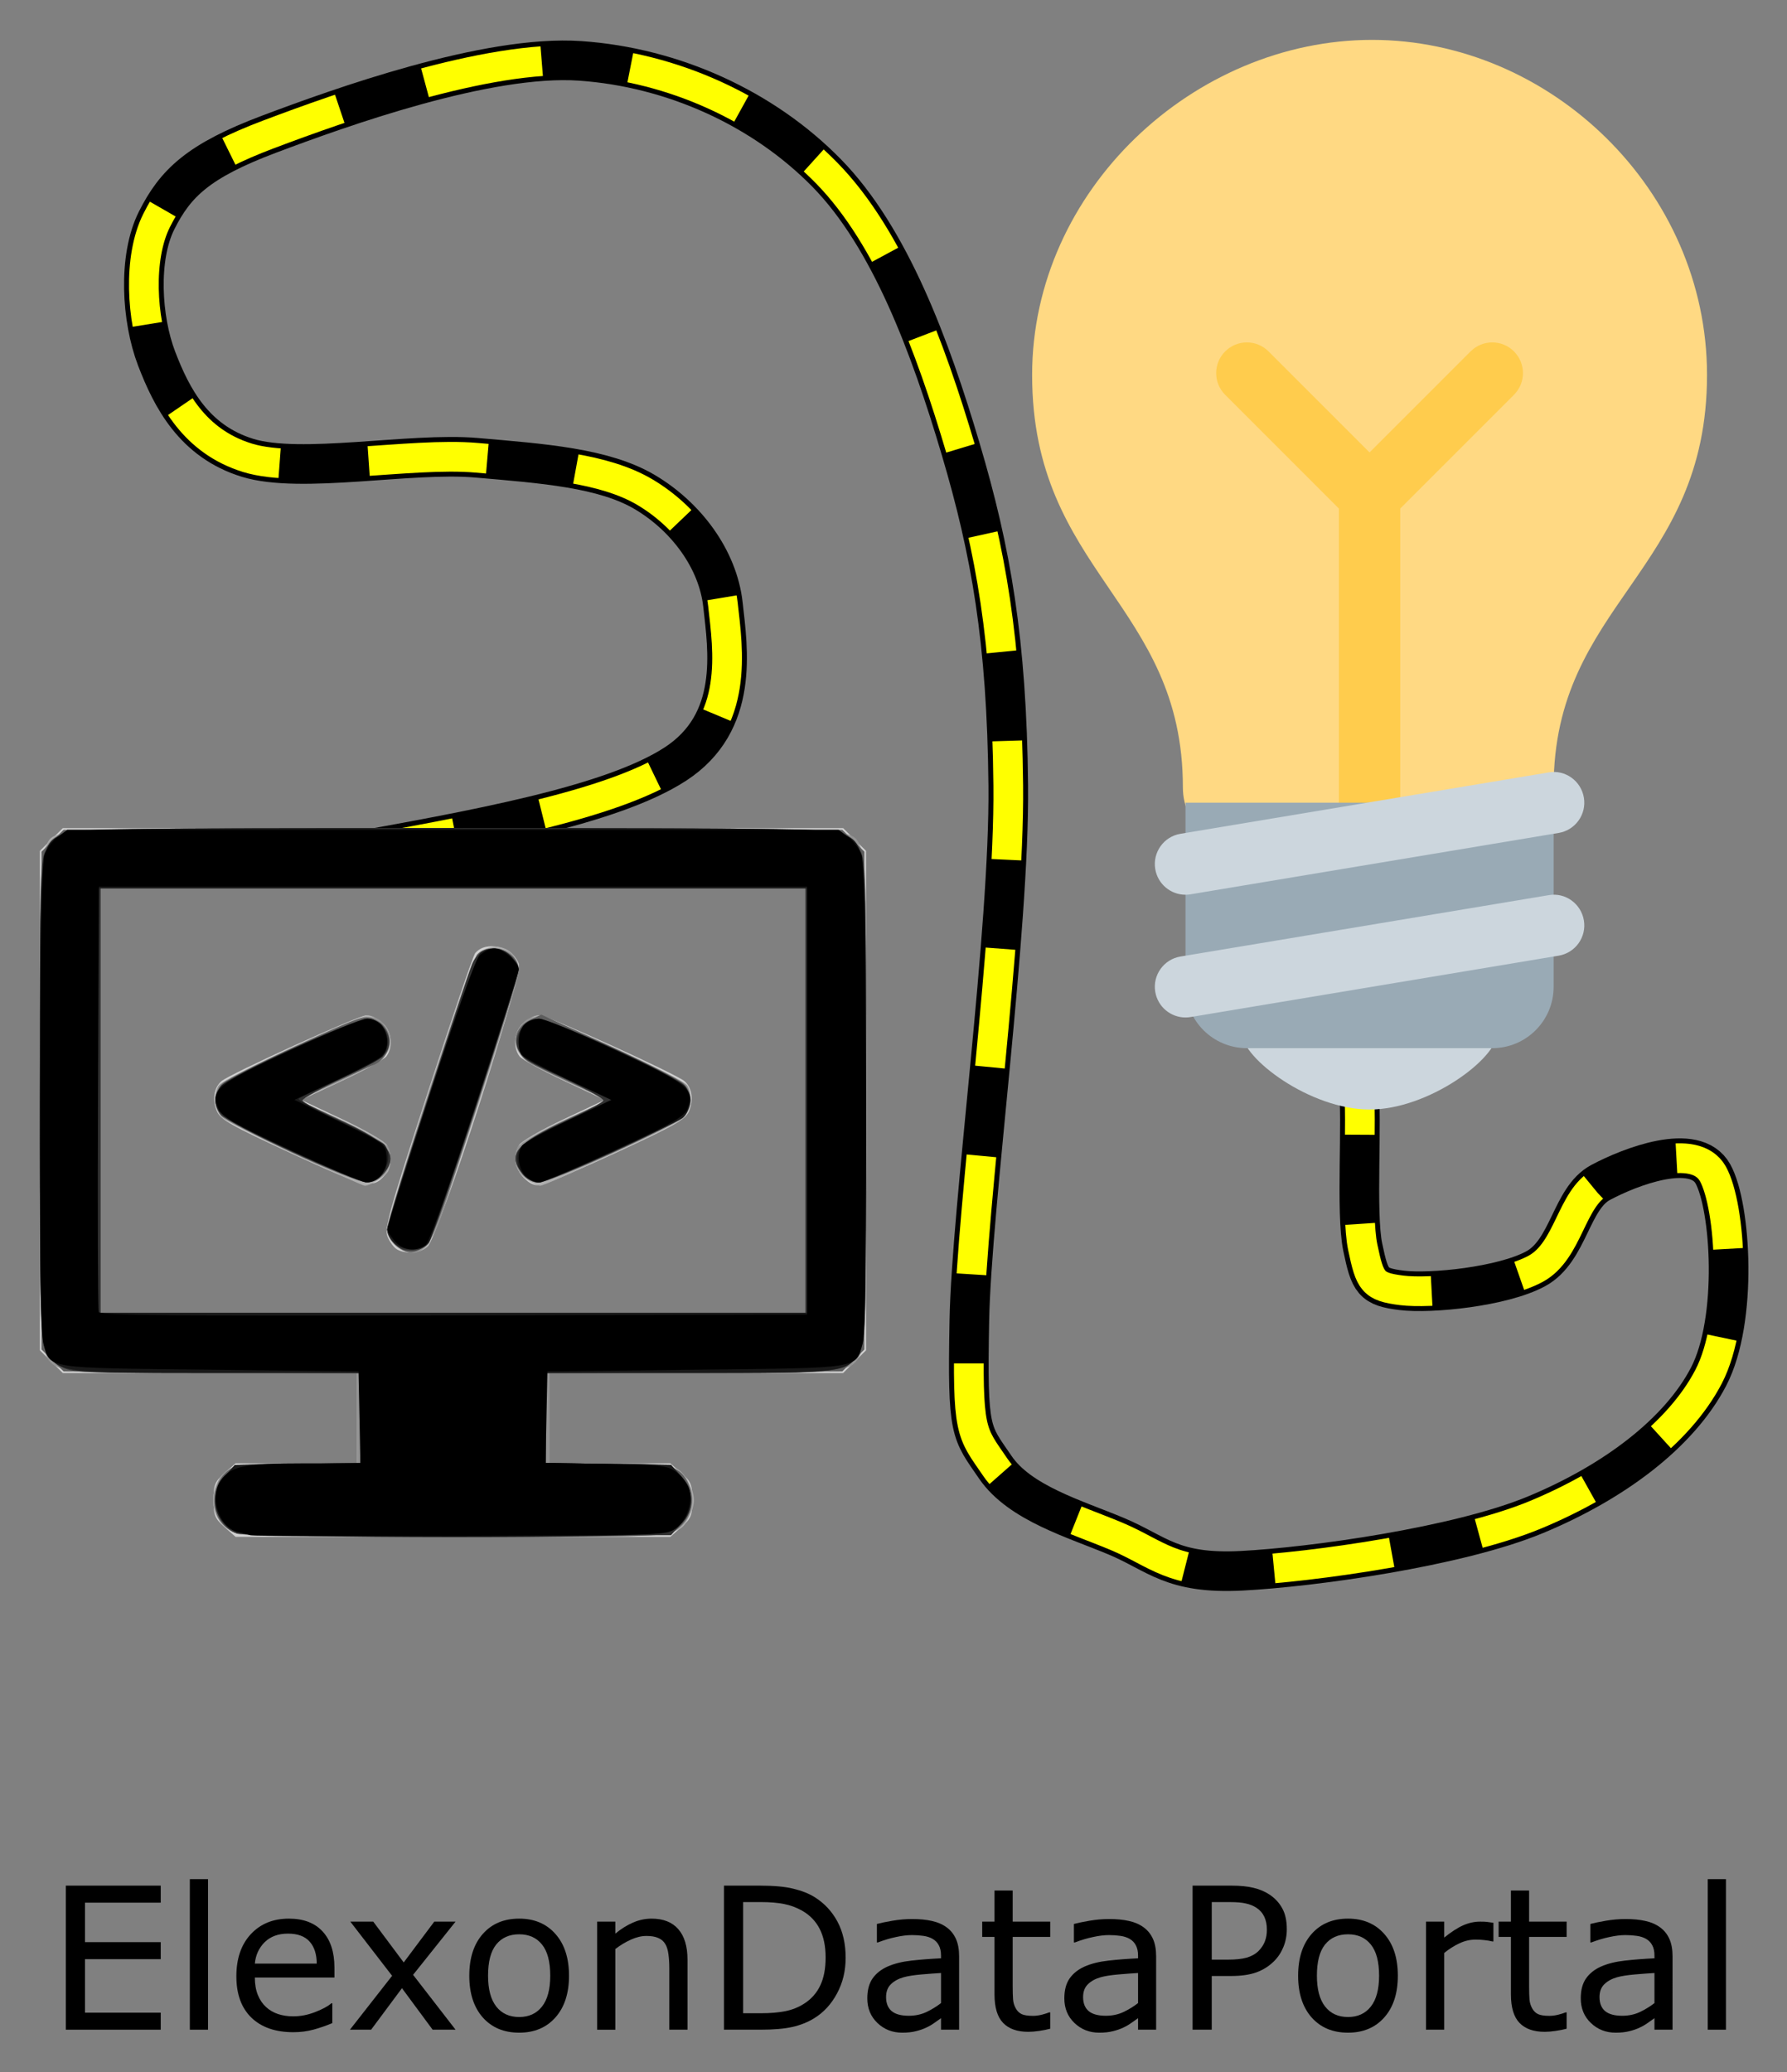 <svg xmlns="http://www.w3.org/2000/svg" role="img" viewBox="-8.05 -8.05 360.84 418.34"><rect x="-8.05" y="-8.05" width="360.84" height="418.34" fill="#808080" stroke="none"/><title>ElexonDataPortal logo</title><defs id="defs4431"><clipPath id="clip0"><path id="path4412" fill-rule="evenodd" d="m 621,174 h 380 V 490 H 621 Z" clip-rule="evenodd"/></clipPath><clipPath id="clip2"><path id="path4416" fill-rule="evenodd" d="M 0,0 H 167.571 V 145 H 0 Z" clip-rule="evenodd"/></clipPath><clipPath id="clip3"><path id="path4419" fill-rule="evenodd" d="m 778,175 h 223 V 398 H 778 Z" clip-rule="evenodd"/></clipPath><clipPath id="clip4"><path id="path4422" fill-rule="evenodd" d="m 778,175 h 223 V 398 H 778 Z" clip-rule="evenodd"/></clipPath><clipPath id="clip5"><path id="path4425" fill-rule="evenodd" d="m 778,175 h 223 V 398 H 778 Z" clip-rule="evenodd"/></clipPath><clipPath id="clip6"><path id="path4428" fill-rule="evenodd" d="m 778,175 h 223 V 398 H 778 Z" clip-rule="evenodd"/></clipPath></defs><g id="g4461" clip-path="url(#clip0)" transform="translate(-621 -175.868)"><path id="path4433" fill="none" fill-rule="evenodd" stroke="#000" stroke-miterlimit="8" stroke-width="8" d="m 681.235,340.351 c 27.571,-4.935 55.141,-9.87 68.09,-18.288 12.949,-8.419 10.621,-23.079 9.603,-32.223 -1.019,-9.144 -7.42,-17.708 -15.713,-22.643 -8.293,-4.935 -20.66,-5.806 -34.045,-6.967 -13.386,-1.161 -35.5,3.339 -46.267,0 -10.766,-3.338 -15.276,-12.047 -18.332,-20.03 -3.055,-7.983 -3.782,-20.321 0,-27.868 3.783,-7.548 8.439,-12.047 22.697,-17.418 14.258,-5.37 44.084,-16.111 62.852,-14.805 18.769,1.306 36.955,9.58 49.758,22.643 12.803,13.063 20.951,35.126 27.062,55.736 6.11,20.611 9.311,38.61 9.602,67.929 0.291,29.32 -7.42,85.056 -7.857,107.99 -0.436,22.933 0.292,22.352 5.238,29.61 4.947,7.257 16.15,10.45 24.443,13.934 8.293,3.483 11.202,7.692 25.315,6.967 14.113,-0.726 43.647,-4.79 59.36,-11.322 15.713,-6.531 28.953,-16.401 34.918,-27.868 5.966,-11.467 4.51,-34.4 0.873,-40.931 -3.637,-6.532 -16.731,-1.452 -22.696,1.741 -5.966,3.194 -6.402,13.789 -13.095,17.418 -6.692,3.629 -21.241,5.08 -27.061,4.354 -5.819,-0.725 -6.402,-1.741 -7.856,-8.708 -1.455,-6.967 0,-25.691 -0.873,-33.094" display="inline"/><path id="path4435" fill="none" fill-rule="evenodd" stroke="#ff0" stroke-dasharray="24 18" stroke-miterlimit="8" stroke-width="6" d="m 681.235,340.351 c 27.571,-4.935 55.141,-9.87 68.09,-18.288 12.949,-8.419 10.621,-23.079 9.603,-32.223 -1.019,-9.144 -7.42,-17.708 -15.713,-22.643 -8.293,-4.935 -20.66,-5.806 -34.045,-6.967 -13.386,-1.161 -35.5,3.339 -46.267,0 -10.766,-3.338 -15.276,-12.047 -18.332,-20.03 -3.055,-7.983 -3.782,-20.321 0,-27.868 3.783,-7.548 8.439,-12.047 22.697,-17.418 14.258,-5.37 44.084,-16.111 62.852,-14.805 18.769,1.306 36.955,9.58 49.758,22.643 12.803,13.063 20.951,35.126 27.062,55.736 6.11,20.611 9.311,38.61 9.602,67.929 0.291,29.32 -7.42,85.056 -7.857,107.99 -0.436,22.933 0.292,22.352 5.238,29.61 4.947,7.257 16.15,10.45 24.443,13.934 8.293,3.483 11.202,7.692 25.315,6.967 14.113,-0.726 43.647,-4.79 59.36,-11.322 15.713,-6.531 28.953,-16.401 34.918,-27.868 5.966,-11.467 4.51,-34.4 0.873,-40.931 -3.637,-6.532 -16.731,-1.452 -22.696,1.741 -5.966,3.194 -6.402,13.789 -13.095,17.418 -6.692,3.629 -21.241,5.08 -27.061,4.354 -5.819,-0.725 -6.402,-1.741 -7.856,-8.708 -1.455,-6.967 0,-25.691 -0.873,-33.094" display="inline"/><g id="g4439" clip-path="url(#clip2)" transform="matrix(1.009 0 0 1 621 335)"><g id="g4833" stroke-width=".675"><path id="path4847" fill="#d1d1d1" d="m 36.959,141.101 c -1.95,-1.742 -2.204,-2.371 -2.204,-5.454 0,-3.083 0.254,-3.712 2.204,-5.454 l 2.204,-1.969 h 12.137 12.137 v -9.111 -9.111 H 34.013 4.589 L 2.295,107.708 0,105.413 V 55.001 4.589 L 2.295,2.295 4.589,0 h 78.081 78.081 l 2.295,2.295 2.295,2.295 V 55.001 105.413 l -2.295,2.295 -2.295,2.295 h -29.424 -29.424 v 9.111 9.111 h 12.137 12.137 l 2.204,1.969 c 1.95,1.742 2.204,2.371 2.204,5.454 0,3.083 -0.254,3.712 -2.204,5.454 l -2.204,1.969 H 82.67 39.163 Z M 153.193,55.001 V 12.147 H 82.67 12.147 V 55.001 97.855 H 82.67 153.193 Z M 71.455,85.028 c -0.601,-0.351 -1.437,-1.481 -1.859,-2.51 -0.678,-1.658 0.24,-4.994 8.018,-29.145 4.831,-15 9.105,-27.659 9.497,-28.132 2.175,-2.621 7.408,-1.354 8.726,2.112 0.868,2.284 -16.121,55.394 -18.289,57.174 -1.565,1.284 -4.361,1.514 -6.094,0.502 z M 50.357,65.674 C 38.291,60.062 36.147,58.84 35.446,57.172 34.465,54.84 34.824,52.404 36.345,51.074 38.01,49.616 63.803,37.792 65.316,37.792 c 0.722,0 2.113,0.629 3.091,1.399 1.969,1.549 2.425,4.907 0.935,6.889 -0.464,0.617 -4.488,2.847 -8.942,4.955 l -8.098,3.833 8.221,3.905 c 4.606,2.188 8.538,4.497 8.942,5.253 1.066,1.992 0.878,4.476 -0.46,6.057 -2.396,2.832 -3.79,2.503 -18.648,-4.408 z m 46.53,4.955 c -1.833,-1.833 -2.218,-4.348 -1.011,-6.604 0.404,-0.755 4.336,-3.064 8.942,-5.253 l 8.221,-3.905 -8.098,-3.833 c -4.454,-2.108 -8.478,-4.338 -8.942,-4.955 -1.49,-1.982 -1.035,-5.34 0.935,-6.889 0.978,-0.769 2.369,-1.399 3.091,-1.399 1.514,0 27.306,11.824 28.972,13.281 1.517,1.328 1.88,3.766 0.904,6.085 -0.691,1.643 -2.833,2.878 -14.236,8.203 -7.383,3.448 -14.238,6.433 -15.234,6.634 -1.353,0.272 -2.249,-0.073 -3.543,-1.367 z"/><path id="path4845" fill="#aeaeae" d="m 37.998,141.75 c -4.293,-2.618 -4.481,-8.959 -0.361,-12.2 1.534,-1.207 2.778,-1.327 13.743,-1.327 h 12.056 v -9.111 -9.111 H 34.722 c -31.504,0 -31.623,-0.014 -33.698,-4.027 -1.544,-2.985 -1.544,-98.962 0,-101.948 C 3.227,-0.234 -1.519,0 82.67,0 c 84.189,0 79.443,-0.234 81.647,4.027 1.544,2.985 1.544,98.962 0,101.948 -2.075,4.013 -2.194,4.027 -33.698,4.027 h -28.715 v 9.111 9.111 h 11.997 c 13.118,0 14.036,0.232 16.013,4.057 1.279,2.473 1.275,4.268 -0.015,6.763 -2.139,4.136 -0.864,4.027 -47.364,4.025 -40.817,-0.003 -42.461,-0.051 -44.537,-1.317 z M 153.193,55.001 V 12.147 H 82.67 12.147 V 55.001 97.855 H 82.67 153.193 Z M 70.978,84.145 c -0.834,-0.888 -1.459,-2.417 -1.449,-3.543 0.01,-1.09 3.794,-13.673 8.409,-27.963 6.978,-21.609 8.695,-26.246 10.2,-27.55 3.027,-2.623 7.693,-0.504 7.693,3.494 0,3.5 -16.741,54.593 -18.33,55.943 -1.941,1.649 -4.771,1.483 -6.522,-0.381 z M 51.289,66.033 c -7.238,-3.371 -13.843,-6.754 -14.678,-7.518 -1.7,-1.554 -2.037,-4.924 -0.675,-6.748 1.022,-1.368 27.73,-13.975 29.607,-13.975 1.99,0 4.642,2.999 4.642,5.251 0,2.734 -1.891,4.212 -10.686,8.355 l -7.649,3.603 7.986,3.613 c 4.393,1.987 8.518,4.223 9.167,4.967 1.206,1.383 1.511,3.608 0.762,5.561 -0.398,1.037 -3.625,3.094 -4.777,3.044 -0.297,-0.013 -6.462,-2.782 -13.699,-6.153 z m 46.903,5.397 c -3.173,-1.735 -4.029,-5.357 -1.856,-7.849 0.65,-0.745 4.775,-2.98 9.167,-4.967 l 7.986,-3.613 -7.649,-3.603 c -8.795,-4.143 -10.686,-5.621 -10.686,-8.355 0,-2.251 2.652,-5.251 4.642,-5.251 1.877,0 28.586,12.607 29.607,13.975 1.362,1.824 1.025,5.194 -0.675,6.749 -1.426,1.304 -27.416,13.718 -28.628,13.673 -0.308,-0.011 -1.167,-0.353 -1.91,-0.759 z"/><path id="path4843" fill="#939393" d="m 38.03,141.77 c -2.82,-1.72 -4.016,-5.217 -2.92,-8.538 1.462,-4.431 3.37,-5.004 16.686,-5.007 l 11.641,-0.003 v -9.111 -9.111 H 34.722 c -24.347,0 -29.016,-0.156 -30.695,-1.024 C -0.148,106.819 -0.002,108.786 0.024,54.866 0.05,1.726 -0.099,3.855 3.757,1.314 5.684,0.043 7.758,0.009 82.535,0.004 166.874,-4.36598e-4 162.113,-0.235 164.317,4.027 c 1.544,2.985 1.544,98.962 0,101.948 -2.075,4.013 -2.194,4.027 -33.698,4.027 h -28.715 v 9.111 9.111 l 11.641,0.003 c 13.315,0.003 15.223,0.575 16.686,5.007 1.096,3.321 -0.1,6.818 -2.92,8.538 -2.034,1.241 -3.911,1.295 -44.64,1.295 -40.729,0 -42.605,-0.054 -44.64,-1.295 z M 153.193,55.001 V 12.147 H 82.67 12.147 V 55.001 97.855 H 82.67 153.193 Z M 71.289,84.308 c -1.153,-0.907 -1.778,-2.053 -1.778,-3.26 0,-2.667 16.637,-54.026 17.982,-55.513 1.653,-1.827 5.932,-1.675 7.287,0.259 0.578,0.825 1.051,2.228 1.051,3.117 0,1.363 -4.992,17.343 -14.959,47.89 -2.834,8.684 -5.465,10.745 -9.583,7.506 z M 50.432,65.521 c -6.967,-3.272 -13.268,-6.493 -14.003,-7.158 -1.418,-1.284 -1.761,-4.344 -0.707,-6.314 0.346,-0.647 6.997,-4.132 14.78,-7.746 15.023,-6.975 16.542,-7.321 18.687,-4.259 1.291,1.843 1.264,3.815 -0.078,5.731 -0.927,1.323 -6.477,4.271 -15.122,8.032 l -2.362,1.028 8.831,4.201 c 4.87,2.317 9.032,4.725 9.279,5.369 1.391,3.626 -0.831,7.153 -4.471,7.098 -1.262,-0.019 -7.455,-2.516 -14.834,-5.981 z m 46.099,4.537 c -1.4,-1.502 -1.736,-3.549 -0.928,-5.654 0.247,-0.644 4.409,-3.052 9.279,-5.369 l 8.831,-4.201 -2.362,-1.028 c -8.645,-3.761 -14.195,-6.709 -15.122,-8.032 -1.342,-1.916 -1.369,-3.888 -0.078,-5.731 2.145,-3.062 3.663,-2.716 18.687,4.259 7.783,3.614 14.434,7.099 14.78,7.746 1.112,2.077 0.708,5.007 -0.889,6.454 -2.288,2.073 -26.525,13.032 -28.821,13.032 -1.19,0 -2.559,-0.599 -3.377,-1.477 z"/><path id="path4841" fill="#5d5d5d" d="m 38.402,141.947 c -2.417,-1.5 -3.39,-3.277 -3.431,-6.264 -0.041,-2.979 1.47,-5.585 3.874,-6.68 1.083,-0.494 6.024,-0.779 13.488,-0.779 H 64.112 v -9.09 -9.09 L 34.43,109.854 4.749,109.665 2.543,107.458 0.337,105.252 V 55.001 4.75 L 2.544,2.544 4.75,0.337 h 77.92 77.92 l 2.206,2.206 2.206,2.206 V 55.001 105.252 l -2.206,2.206 -2.206,2.206 -29.681,0.189 -29.681,0.189 v 9.09 9.09 h 11.844 c 12.858,0 14.737,0.417 16.468,3.651 1.952,3.648 0.797,8.03 -2.655,10.069 -1.728,1.021 -5.899,1.125 -44.319,1.109 -37.807,-0.016 -42.602,-0.136 -44.164,-1.105 z M 153.193,55.001 V 12.147 H 82.67 12.147 v 42.854 42.854 h 70.523 70.523 z m -82.026,29.05 c -0.911,-0.911 -1.656,-2.309 -1.656,-3.106 0,-2.284 16.882,-54.151 18.054,-55.469 2.402,-2.699 8.267,-0.544 8.264,3.037 -6.75e-4,0.835 -3.805,13.362 -8.453,27.838 -6.769,21.081 -8.791,26.622 -10.159,27.838 -2.206,1.962 -3.99,1.921 -6.05,-0.138 z M 50.277,65.394 c -7.052,-3.313 -13.354,-6.66 -14.003,-7.439 -1.635,-1.96 -1.486,-4.802 0.337,-6.469 0.835,-0.764 7.564,-4.191 14.953,-7.616 13.374,-6.199 13.444,-6.222 15.628,-5.181 3.948,1.882 3.587,7.552 -0.585,9.195 -0.816,0.321 -4.52,2.02 -8.232,3.774 l -6.749,3.19 8.189,3.899 c 10.292,4.901 12.065,7.077 8.971,11.009 -1.015,1.29 -1.987,1.762 -3.543,1.719 -1.189,-0.033 -7.856,-2.742 -14.967,-6.082 z M 96.554,69.757 C 93.457,65.82 95.233,63.644 105.525,58.767 l 8.189,-3.88 -7.423,-3.476 c -9.391,-4.397 -9.266,-4.321 -10.395,-6.309 -1.397,-2.459 -0.482,-5.108 2.209,-6.392 l 2.238,-1.067 13.435,6.227 c 7.389,3.425 14.118,6.852 14.953,7.616 1.824,1.668 1.972,4.51 0.337,6.467 -1.56,1.868 -26.747,13.582 -29.203,13.582 -1.261,0 -2.387,-0.605 -3.31,-1.778 z"/><path id="path4839" fill="#313131" d="m 39.404,142.416 c -4.47,-1.83 -5.691,-7.902 -2.343,-11.652 l 1.968,-2.204 12.542,-0.21 12.542,-0.21 v -9.069 -9.069 l -28.85,-0.003 C 7.838,109.997 6.304,109.932 4.251,108.68 -0.187,105.974 -2.6145656e-4,108.342 0.003,54.866 0.005,7.456 0.034,6.363 1.367,4.177 4.048,-0.22 -0.226,0 82.67,0 c 82.896,0 78.623,-0.22 81.303,4.177 1.333,2.186 1.362,3.276 1.362,50.824 0,47.004 -0.043,48.66 -1.317,50.75 -2.609,4.28 -2.376,4.251 -34.074,4.251 h -28.715 v 9.069 9.069 l 12.542,0.21 12.542,0.21 1.968,2.204 c 2.722,3.049 2.721,6.717 -0.001,9.764 l -1.969,2.204 -42.74,0.134 c -23.507,0.073 -43.382,-0.129 -44.166,-0.45 z M 153.193,55.001 V 12.147 H 82.67 12.147 V 55.001 97.855 H 82.67 153.193 Z M 73.059,85.176 c -1.635,-0.255 -3.549,-2.509 -3.549,-4.178 0,-1.011 15.472,-49.803 16.973,-53.524 0.86,-2.132 2.44,-3.18 4.798,-3.18 1.822,0 4.549,2.546 4.549,4.247 0,1.96 -16.99,54.079 -18.009,55.242 -1.128,1.289 -2.624,1.726 -4.762,1.392 z M 50.614,65.407 c -7.238,-3.361 -13.691,-6.731 -14.341,-7.489 -0.65,-0.758 -1.181,-2.071 -1.181,-2.916 0,-0.846 0.531,-2.178 1.181,-2.96 1.84,-2.216 26.919,-13.689 29.382,-13.441 2.861,0.288 4.893,3.122 4.088,5.702 -0.504,1.615 -1.937,2.579 -8.877,5.975 -4.552,2.227 -8.29,4.331 -8.307,4.675 -0.017,0.344 3.258,2.11 7.279,3.924 7.33,3.307 10.346,5.605 10.346,7.882 0,2.068 -2.617,4.778 -4.604,4.768 -0.994,-0.005 -7.729,-2.759 -14.967,-6.119 z m 45.939,4.35 c -3.074,-3.908 -1.351,-6.036 8.637,-10.666 4.188,-1.942 7.602,-3.808 7.586,-4.147 -0.015,-0.34 -3.752,-2.439 -8.304,-4.666 -6.94,-3.396 -8.373,-4.36 -8.877,-5.975 -0.805,-2.58 1.228,-5.415 4.088,-5.702 2.463,-0.248 27.541,11.225 29.382,13.441 0.65,0.782 1.181,2.114 1.181,2.96 0,0.846 -0.531,2.166 -1.181,2.934 -1.499,1.773 -27.043,13.6 -29.373,13.6 -1.077,0 -2.275,-0.678 -3.14,-1.778 z"/><path id="path4837" fill="#191919" d="m 39.397,142.1 c -4.669,-2.032 -5.79,-7.468 -2.337,-11.336 l 1.968,-2.204 12.542,-0.21 12.542,-0.21 v -9.069 -9.069 l -28.513,-0.001 C 3.658,110 3.532,109.983 1.182,105.278 0.092,103.096 0.002,99.268 0.002,55.001 0.002,1.424 -0.192,3.638 4.724,1.182 6.931,0.08 12.061,0.002 82.67,0.002 c 70.609,0 75.74,0.078 77.946,1.18 4.916,2.456 4.722,0.242 4.722,53.819 0,44.267 -0.09,48.095 -1.18,50.277 -2.35,4.704 -2.476,4.722 -34.417,4.723 l -28.513,0.001 v 9.069 9.069 l 12.542,0.21 12.542,0.21 1.968,2.204 c 3.506,3.927 2.318,9.358 -2.485,11.365 -3.278,1.37 -83.246,1.343 -86.398,-0.029 z M 153.868,55.001 V 12.147 H 82.67 11.473 V 55.001 97.855 H 82.67 153.868 Z M 70.86,83.683 c -0.742,-0.742 -1.344,-1.881 -1.336,-2.531 0.03,-2.685 17.49,-55.156 18.63,-55.99 1.982,-1.449 4.735,-1.049 6.277,0.912 0.769,0.978 1.398,2.117 1.397,2.531 -0.003,1.485 -16.97,53.425 -17.937,54.91 -1.293,1.987 -5.121,2.079 -7.031,0.169 z M 50.277,65.151 C 36.842,58.889 35.131,57.695 35.103,54.57 c -0.005,-0.608 0.522,-1.737 1.171,-2.509 1.534,-1.821 26.808,-13.594 29.184,-13.594 1,0 2.321,0.555 2.936,1.234 1.32,1.459 1.465,4.813 0.273,6.33 -0.464,0.591 -4.336,2.665 -8.604,4.61 -4.268,1.945 -7.989,3.737 -8.269,3.983 -0.279,0.246 3.285,2.217 7.92,4.38 4.635,2.163 8.782,4.359 9.214,4.881 2.186,2.634 -0.292,7.713 -3.71,7.603 C 64.424,71.464 57.7,68.612 50.277,65.151 Z m 47.135,5.391 c -0.78,-0.546 -1.555,-1.713 -1.723,-2.592 -0.653,-3.418 0.479,-4.448 9.753,-8.866 l 8.947,-4.263 -3.712,-1.691 C 96.89,46.851 96.554,46.658 96.047,44.735 c -0.931,-3.528 0.746,-6.268 3.836,-6.268 2.43,0 27.668,11.793 29.24,13.663 1.34,1.595 1.126,4.905 -0.408,6.313 -1.32,1.212 -27.343,13.092 -28.678,13.092 -0.664,0 -1.845,-0.447 -2.624,-0.993 z"/><path id="path4835" fill="#000" d="m 42.179,142.751 c -0.371,-0.131 -1.519,-0.424 -2.552,-0.652 -3.728,-0.823 -5.785,-7.066 -3.434,-10.422 2.028,-2.896 4.737,-3.453 16.781,-3.453 H 64.15 L 63.962,118.944 63.774,109.665 33.982,109.327 C 0.621,108.949 2.125,109.19 0.682,103.996 -0.344,100.3 -0.158,8.43 0.882,5.462 1.325,4.198 2.545,2.527 3.592,1.75 L 5.498,0.337 H 82.67 159.843 l 1.905,1.413 c 1.048,0.777 2.268,2.447 2.711,3.712 1.04,2.968 1.226,94.838 0.199,98.534 -1.443,5.194 0.062,4.953 -33.299,5.331 l -29.792,0.337 -0.187,9.237 -0.187,9.236 12.119,0.212 c 11.076,0.193 12.283,0.334 14.022,1.63 1.047,0.78 2.186,2.214 2.533,3.187 0.926,2.601 -0.279,6.477 -2.535,8.152 -1.88,1.396 -2.432,1.416 -43.191,1.543 -22.707,0.07 -41.59,0.021 -41.961,-0.11 z M 153.53,55.001 V 11.81 H 82.67 11.81 l -0.175,42.516 c -0.096,23.384 -0.029,42.897 0.149,43.363 0.257,0.673 14.823,0.811 71.035,0.675 L 153.53,98.192 Z M 70.909,83.254 c -0.769,-0.978 -1.399,-2.009 -1.399,-2.291 0,-0.282 3.834,-12.465 8.519,-27.072 5.246,-16.355 9.051,-27.142 9.903,-28.077 0.761,-0.835 2.104,-1.518 2.984,-1.518 1.715,0 4.924,2.745 4.896,4.187 -0.009,0.481 -3.943,13.015 -8.74,27.854 -5.508,17.036 -9.156,27.296 -9.897,27.838 -1.971,1.442 -4.727,1.037 -6.266,-0.92 z M 50.155,64.982 C 38.724,59.579 36.411,58.241 35.754,56.655 c -1.607,-3.878 -0.27,-4.971 14.523,-11.873 7.423,-3.463 14.285,-6.301 15.248,-6.306 3.539,-0.018 5.438,5.216 2.769,7.631 -0.669,0.605 -4.845,2.819 -9.279,4.92 l -8.063,3.819 9.111,4.464 c 9.085,4.451 9.111,4.471 9.318,6.956 0.241,2.903 -1.642,5.304 -4.088,5.211 -0.835,-0.032 -7.647,-2.955 -15.137,-6.495 z m 47.024,5.203 c -1.423,-1.423 -1.761,-4.378 -0.695,-6.065 0.349,-0.552 4.52,-2.857 9.269,-5.122 l 8.634,-4.118 -8.745,-4.176 c -4.81,-2.297 -8.981,-4.547 -9.269,-5.001 -0.96,-1.512 -0.57,-4.98 0.689,-6.12 0.679,-0.614 1.969,-1.113 2.868,-1.108 0.899,0.005 7.708,2.843 15.131,6.306 14.807,6.908 16.131,7.992 14.517,11.887 -0.667,1.611 -2.92,2.903 -14.629,8.385 -7.612,3.564 -14.421,6.481 -15.131,6.481 -0.71,0 -1.899,-0.607 -2.641,-1.35 z"/></g></g><g id="g4459" clip-path="url(#clip3)"><g id="g4457" clip-path="url(#clip4)"><g id="g4455" clip-path="url(#clip5)"><g id="g4453" clip-path="url(#clip6)"><path id="path4441" fill="#ffd983" d="m 0,0 c 0,-39.886 -30.972,-46.081 -30.972,-83.253 0,-19.191 -19.345,-20.807 -34.069,-20.807 -12.717,0 -40.796,4.825 -40.796,20.819 0,37.16 -30.44,43.355 -30.44,83.241 0,37.359 32.738,67.643 68.653,67.643 C -31.697,67.643 0,37.359 0,0" transform="matrix(1 0 0 -1 957.639 243.511)"/><path id="path4443" fill="#ccd6dd" d="m 0,0 c 0,-5.129 -13.838,-15.486 -25.812,-15.486 -11.974,0 -25.812,10.357 -25.812,15.486 0,5.129 13.838,3.097 25.812,3.097 C -13.838,3.097 0,5.129 0,0" transform="matrix(1 0 0 -1 915.312 376.319)"/><path id="path4445" fill="#ffcc4d" d="M 0,0 C -2.422,2.422 -6.337,2.422 -8.759,0 L -29.157,-20.398 -49.556,0 c -2.422,2.422 -6.337,2.422 -8.759,0 -2.422,-2.422 -2.422,-6.337 0,-8.759 l 22.963,-22.963 v -65.574 c 0,-3.426 2.775,-6.195 6.194,-6.195 3.419,0 6.194,2.769 6.194,6.195 v 65.574 L 0,-8.759 C 2.422,-6.337 2.422,-2.422 0,0" transform="matrix(1 0 0 -1 918.657 238.759)"/><path id="path4447" fill="#99aab5" d="m 0,0 c 0,-6.845 -5.544,-12.389 -12.389,-12.389 h -49.556 c -6.839,0 -12.389,5.544 -12.389,12.389 V 37.167 H 0 Z" transform="matrix(1 0 0 -1 926.667 367.028)"/><path id="path4449" fill="#ccd6dd" d="m 0,0 c -2.973,0 -5.6,2.149 -6.102,5.179 -0.564,3.37 1.716,6.566 5.086,7.124 L 73.324,24.691 c 3.37,0.607 6.566,-1.716 7.124,-5.092 0.564,-3.37 -1.716,-6.56 -5.092,-7.124 L 1.028,0.087 C 0.681,0.025 0.335,0 0,0" transform="matrix(1 0 0 -1 852.327 373.222)"/><path id="path4451" fill="#ccd6dd" d="m 0,0 c -2.973,0 -5.6,2.149 -6.102,5.179 -0.564,3.37 1.716,6.566 5.086,7.124 L 73.324,24.691 c 3.37,0.601 6.566,-1.716 7.124,-5.092 0.564,-3.37 -1.716,-6.56 -5.092,-7.124 L 1.028,0.087 C 0.681,0.025 0.335,0 0,0" transform="matrix(1 0 0 -1 852.327 348.444)"/></g></g></g></g></g><g id="text5497"><path id="path5671" d="M 24.405,401.695 H 5.245 V 372.613 H 24.405 v 3.438 H 9.112 v 7.969 H 24.405 v 3.438 H 9.112 v 10.801 H 24.405 Z"/><path id="path5673" d="m 33.956,401.695 h -3.672 v -30.391 h 3.672 z"/><path id="path5675" d="M 59.484,391.168 H 43.409 q 0,2.012 0.605,3.516 0.605,1.484 1.66,2.441 1.016,0.938 2.402,1.406 1.406,0.469 3.086,0.469 2.227,0 4.473,-0.879 2.266,-0.898 3.223,-1.758 h 0.195 v 4.004 q -1.855,0.781 -3.789,1.309 -1.934,0.527 -4.062,0.527 -5.43,0 -8.477,-2.93 -3.047,-2.949 -3.047,-8.359 0,-5.352 2.91,-8.496 2.93,-3.145 7.695,-3.145 4.414,0 6.797,2.578 2.402,2.578 2.402,7.324 z m -3.574,-2.812 q -0.02,-2.891 -1.465,-4.473 -1.426,-1.582 -4.355,-1.582 -2.949,0 -4.707,1.738 -1.738,1.738 -1.973,4.316 z"/><path id="path5677" d="m 83.937,401.695 h -4.629 l -6.191,-8.379 -6.23,8.379 h -4.277 l 8.516,-10.879 -8.438,-10.938 h 4.629 l 6.152,8.242 6.172,-8.242 h 4.297 l -8.574,10.742 z"/><path id="path5679" d="m 106.847,390.796 q 0,5.332 -2.734,8.418 -2.734,3.086 -7.324,3.086 -4.629,0 -7.363,-3.086 -2.715,-3.086 -2.715,-8.418 0,-5.332 2.715,-8.418 2.734,-3.105 7.363,-3.105 4.59,0 7.324,3.105 2.734,3.086 2.734,8.418 z m -3.789,0 q 0,-4.238 -1.66,-6.289 -1.66,-2.07 -4.609,-2.07 -2.988,0 -4.648,2.07 -1.641,2.051 -1.641,6.289 0,4.102 1.66,6.23 1.66,2.109 4.629,2.109 2.93,0 4.59,-2.09 1.68,-2.109 1.68,-6.25 z"/><path id="path5681" d="m 130.773,401.695 h -3.672 v -12.422 q 0,-1.504 -0.176,-2.812 -0.176,-1.328 -0.645,-2.07 -0.488,-0.82 -1.406,-1.211 -0.918,-0.41 -2.383,-0.41 -1.504,0 -3.145,0.742 -1.641,0.742 -3.145,1.895 v 16.289 h -3.672 v -21.816 h 3.672 v 2.422 q 1.719,-1.426 3.555,-2.227 1.836,-0.801 3.77,-0.801 3.535,0 5.391,2.129 1.855,2.129 1.855,6.133 z"/><path id="path5683" d="m 162.706,387.183 q 0,3.965 -1.738,7.188 -1.719,3.223 -4.59,5 -1.992,1.23 -4.453,1.777 -2.441,0.547 -6.445,0.547 h -7.344 v -29.082 h 7.266 q 4.258,0 6.758,0.625 2.52,0.605 4.258,1.68 2.969,1.855 4.629,4.941 1.66,3.086 1.66,7.324 z m -4.043,-0.059 q 0,-3.418 -1.191,-5.762 -1.191,-2.344 -3.555,-3.691 -1.719,-0.977 -3.652,-1.348 -1.934,-0.391 -4.629,-0.391 h -3.633 v 22.441 h 3.633 q 2.793,0 4.863,-0.41 2.09,-0.41 3.828,-1.523 2.168,-1.387 3.242,-3.652 1.094,-2.266 1.094,-5.664 z"/><path id="path5685" d="m 185.616,401.695 h -3.652 v -2.324 q -0.488,0.332 -1.328,0.938 -0.82,0.586 -1.602,0.938 -0.918,0.449 -2.109,0.742 -1.191,0.312 -2.793,0.312 -2.949,0 -5,-1.953 -2.051,-1.953 -2.051,-4.98 0,-2.48 1.055,-4.004 1.074,-1.543 3.047,-2.422 1.992,-0.879 4.785,-1.191 2.793,-0.312 5.996,-0.469 v -0.566 q 0,-1.25 -0.449,-2.07 -0.43,-0.82 -1.25,-1.289 -0.781,-0.449 -1.875,-0.605 -1.094,-0.156 -2.285,-0.156 -1.445,0 -3.223,0.391 -1.777,0.371 -3.672,1.094 h -0.195 v -3.73 q 1.074,-0.293 3.105,-0.645 2.031,-0.352 4.004,-0.352 2.305,0 4.004,0.391 1.719,0.371 2.969,1.289 1.23,0.898 1.875,2.324 0.645,1.426 0.645,3.535 z m -3.652,-5.371 v -6.074 q -1.68,0.098 -3.965,0.293 -2.266,0.195 -3.594,0.566 -1.582,0.449 -2.559,1.406 -0.977,0.938 -0.977,2.598 0,1.875 1.133,2.832 1.133,0.938 3.457,0.938 1.934,0 3.535,-0.742 1.602,-0.762 2.969,-1.816 z"/><path id="path5687" d="m 204.015,401.5 q -1.035,0.273 -2.266,0.449 -1.211,0.176 -2.168,0.176 -3.34,0 -5.078,-1.797 -1.738,-1.797 -1.738,-5.762 v -11.602 h -2.48 v -3.086 h 2.48 v -6.27 h 3.672 v 6.27 h 7.578 v 3.086 h -7.578 v 9.941 q 0,1.719 0.078,2.695 0.078,0.957 0.547,1.797 0.43,0.781 1.172,1.152 0.762,0.352 2.305,0.352 0.898,0 1.875,-0.254 0.977,-0.273 1.406,-0.449 h 0.195 z"/><path id="path5689" d="m 225.401,401.695 h -3.652 v -2.324 q -0.488,0.332 -1.328,0.938 -0.82,0.586 -1.602,0.938 -0.918,0.449 -2.109,0.742 -1.191,0.312 -2.793,0.312 -2.949,0 -5,-1.953 -2.051,-1.953 -2.051,-4.98 0,-2.48 1.055,-4.004 1.074,-1.543 3.047,-2.422 1.992,-0.879 4.785,-1.191 2.793,-0.312 5.996,-0.469 v -0.566 q 0,-1.25 -0.449,-2.07 -0.43,-0.82 -1.25,-1.289 -0.781,-0.449 -1.875,-0.605 -1.094,-0.156 -2.285,-0.156 -1.445,0 -3.223,0.391 -1.777,0.371 -3.672,1.094 h -0.195 v -3.73 q 1.074,-0.293 3.105,-0.645 2.031,-0.352 4.004,-0.352 2.305,0 4.004,0.391 1.719,0.371 2.969,1.289 1.23,0.898 1.875,2.324 0.645,1.426 0.645,3.535 z m -3.652,-5.371 v -6.074 q -1.68,0.098 -3.965,0.293 -2.266,0.195 -3.594,0.566 -1.582,0.449 -2.559,1.406 -0.977,0.938 -0.977,2.598 0,1.875 1.133,2.832 1.133,0.938 3.457,0.938 1.934,0 3.535,-0.742 1.602,-0.762 2.969,-1.816 z"/><path id="path5691" d="m 251.788,381.402 q 0,1.934 -0.684,3.594 -0.664,1.641 -1.875,2.852 -1.504,1.504 -3.555,2.266 -2.051,0.742 -5.176,0.742 h -3.867 v 10.84 h -3.867 v -29.082 h 7.891 q 2.617,0 4.434,0.449 1.816,0.43 3.223,1.367 1.66,1.113 2.559,2.773 0.918,1.66 0.918,4.199 z m -4.023,0.098 q 0,-1.504 -0.527,-2.617 -0.527,-1.113 -1.602,-1.816 -0.938,-0.605 -2.148,-0.859 -1.191,-0.273 -3.027,-0.273 h -3.828 v 11.621 h 3.262 q 2.344,0 3.809,-0.41 1.465,-0.43 2.383,-1.348 0.918,-0.938 1.289,-1.973 0.391,-1.035 0.391,-2.324 z"/><path id="path5693" d="m 274.21,390.796 q 0,5.332 -2.734,8.418 -2.734,3.086 -7.324,3.086 -4.629,0 -7.363,-3.086 -2.715,-3.086 -2.715,-8.418 0,-5.332 2.715,-8.418 2.734,-3.105 7.363,-3.105 4.59,0 7.324,3.105 2.734,3.086 2.734,8.418 z m -3.789,0 q 0,-4.238 -1.66,-6.289 -1.66,-2.07 -4.609,-2.07 -2.988,0 -4.648,2.07 -1.641,2.051 -1.641,6.289 0,4.102 1.66,6.23 1.66,2.109 4.629,2.109 2.93,0 4.59,-2.09 1.68,-2.109 1.68,-6.25 z"/><path id="path5695" d="m 293.507,383.882 h -0.195 q -0.82,-0.195 -1.602,-0.273 -0.762,-0.098 -1.816,-0.098 -1.699,0 -3.281,0.762 -1.582,0.742 -3.047,1.934 v 15.488 h -3.672 v -21.816 h 3.672 v 3.223 q 2.188,-1.758 3.848,-2.48 1.68,-0.742 3.418,-0.742 0.957,0 1.387,0.059 0.43,0.039 1.289,0.176 z"/><path id="path5697" d="m 308.292,401.5 q -1.035,0.273 -2.266,0.449 -1.211,0.176 -2.168,0.176 -3.34,0 -5.078,-1.797 -1.738,-1.797 -1.738,-5.762 v -11.602 h -2.48 v -3.086 h 2.48 v -6.27 h 3.672 v 6.27 h 7.578 v 3.086 h -7.578 v 9.941 q 0,1.719 0.078,2.695 0.078,0.957 0.547,1.797 0.43,0.781 1.172,1.152 0.762,0.352 2.305,0.352 0.898,0 1.875,-0.254 0.977,-0.273 1.406,-0.449 h 0.195 z"/><path id="path5699" d="m 329.679,401.695 h -3.652 v -2.324 q -0.488,0.332 -1.328,0.938 -0.82,0.586 -1.602,0.938 -0.918,0.449 -2.109,0.742 -1.191,0.312 -2.793,0.312 -2.949,0 -5,-1.953 -2.051,-1.953 -2.051,-4.98 0,-2.48 1.055,-4.004 1.074,-1.543 3.047,-2.422 1.992,-0.879 4.785,-1.191 2.793,-0.312 5.996,-0.469 v -0.566 q 0,-1.25 -0.449,-2.07 -0.43,-0.82 -1.25,-1.289 -0.781,-0.449 -1.875,-0.605 -1.094,-0.156 -2.285,-0.156 -1.445,0 -3.223,0.391 -1.777,0.371 -3.672,1.094 h -0.195 v -3.73 q 1.074,-0.293 3.105,-0.645 2.031,-0.352 4.004,-0.352 2.305,0 4.004,0.391 1.719,0.371 2.969,1.289 1.23,0.898 1.875,2.324 0.645,1.426 0.645,3.535 z m -3.652,-5.371 v -6.074 q -1.68,0.098 -3.965,0.293 -2.266,0.195 -3.594,0.566 -1.582,0.449 -2.559,1.406 -0.977,0.938 -0.977,2.598 0,1.875 1.133,2.832 1.133,0.938 3.457,0.938 1.934,0 3.535,-0.742 1.602,-0.762 2.969,-1.816 z"/><path id="path5701" d="m 340.46,401.695 h -3.672 v -30.391 h 3.672 z"/></g></svg>